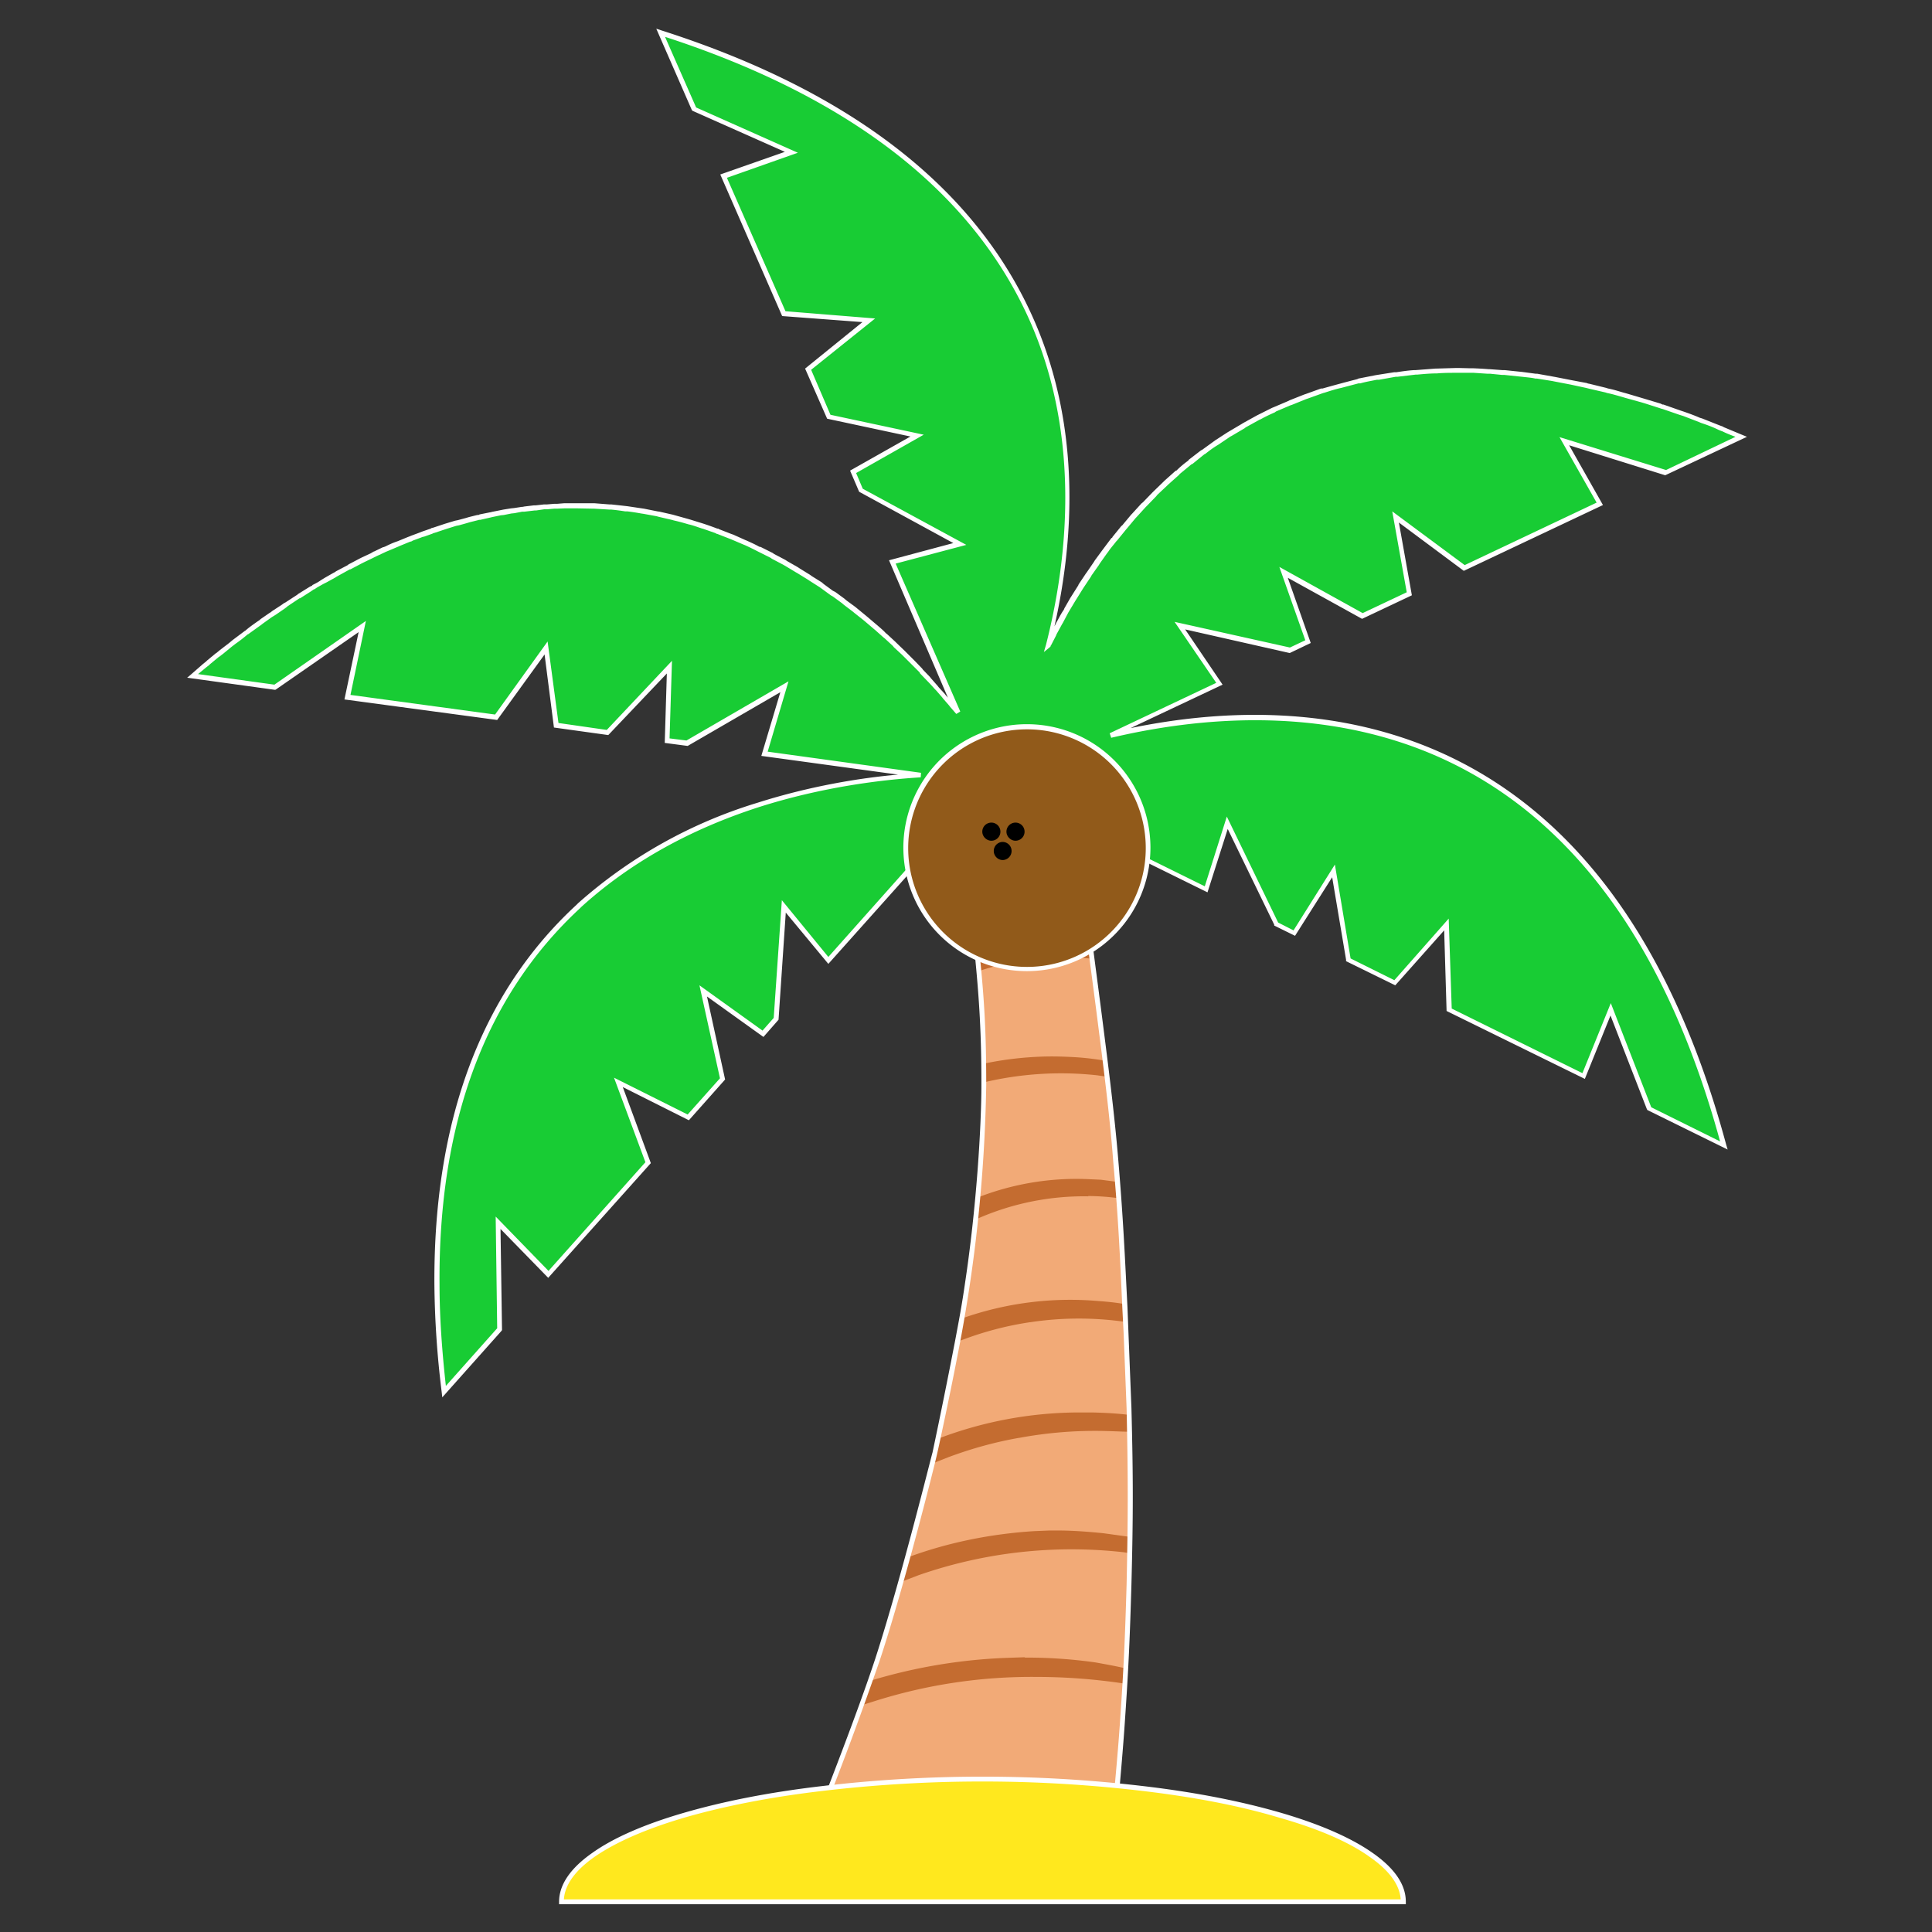 <svg width="64" height="64" fill="none" xmlns="http://www.w3.org/2000/svg"><rect width="100%" height="100%" fill="#333333" stroke="none"/><path d="m36.77 24.35 3.61-1.7-1.3-1.92 3.65.8.6-.28-.81-2.3 2.6 1.45 1.56-.73-.46-2.54 2.27 1.68 4.5-2.12-1.01-1.78-.17-.3 3.37 1.04 2.5-1.18-.6-.25a1.5 1.5 0 0 0-.14-.05l-.59-.23-.06-.03-.53-.2c-.04 0-.08-.03-.12-.04l-.56-.19-.1-.03-.49-.15-.1-.04-.54-.16c-.04 0-.08-.02-.11-.03l-.49-.13-.06-.01-.53-.13-.11-.03-.52-.11-.52-.1c-.03 0-.07 0-.1-.02l-.5-.08h-.05l-.45-.06-.1-.01-.48-.05h-.08l-.4-.04h-.1l-.45-.03h-.55c-.23 0-.46 0-.68.02h-.02c-.22 0-.43.02-.65.04h-.05l-.6.07h-.06l-.56.1h-.07l-.56.12h-.04l-.58.15a14.1 14.1 0 0 0-1.11.35l-.06.03-.48.18-.06.02-.47.21-.04.02-.47.24h-.03l-.47.27-.03.02a8.5 8.5 0 0 0-.87.55l-.05.03-.39.28-.04.03-.38.3-.03.02-.39.33-.02.01-.37.33-.03.03-.33.33-.04.04-.32.32-.03.04-.3.34c-.02 0-.03.02-.04.03l-.31.36h-.01l-.3.38-.03.03-.27.35-.03.04a7.9 7.9 0 0 0-.25.35l-.03.04-.24.35-.03.04-.23.36-.02.03-.23.37-.02.03-.2.36c-.02.01-.02.03-.03.05-.07.1-.13.22-.19.33a.25.25 0 0 0-.03.06l-.17.33-.03.04-.17.34-.01.02c1.51-5.91 1.5-15.7-12.81-20.3l1.1 2.53 3.23 1.43-.32.1-1.93.69 1.99 4.55 2.82.22-2.01 1.62.68 1.57 2.92.62-2.11 1.2.26.61L31.8 18l-2.23.6 2.17 4.97-.01-.02-.19-.22-.03-.04-.2-.23-.03-.04-.2-.23-.04-.04a9 9 0 0 0-.22-.24l-.03-.03-.24-.25a.14.14 0 0 1-.02-.04l-.25-.26a3.29 3.29 0 0 1-.03-.02l-.27-.27-.03-.03-.27-.26-.03-.04-.28-.25-.05-.04-.27-.24-.05-.05-.28-.23-.06-.05-.28-.23-.06-.05-.3-.22-.06-.06a6.2 6.2 0 0 0-.3-.22l-.07-.04-.31-.22-.07-.05-.32-.22-.07-.04-.34-.2-.06-.04-.35-.21-.06-.03-.38-.2-.04-.03-.4-.2-.05-.03-.4-.2-.05-.01-.4-.18-.06-.02-.41-.16-.07-.02-.4-.15-.08-.02-.41-.13-.07-.02a5.51 5.51 0 0 0-.5-.12 10.6 10.6 0 0 0-.44-.1l-.07-.02-.45-.09h-.07c-.15-.04-.3-.06-.46-.08h-.07a7.37 7.37 0 0 0-.48-.06h-.05l-.5-.03h-.05l-.52-.01h-.43l-.24.02h-.1l-.23.02h-.1c-.1 0-.19.02-.28.03h-.05l-.33.04-.08.01-.26.04-.1.02c-.08 0-.16.02-.24.04l-.1.02-.3.05-.04.02-.35.07-.07.02-.28.07-.1.02-.26.07-.1.03-.32.1h-.03l-.36.12-.08.03-.29.1-.1.04-.27.1-.1.04-.34.14h-.03l-.37.17-.09.03-.29.14-.11.05-.28.13-.1.06-.36.18-.02.01-.39.2c-.03.02-.06.05-.1.06-.1.06-.2.1-.29.17l-.12.07-.28.16-.11.07-.37.23-.02.01-.39.26-.11.07a12.99 12.99 0 0 0-.42.29l-.28.2-.12.09-.38.28h-.02l-.4.32-.12.1-.3.22-.13.12-.29.23-.13.1-.4.36 2.73.36 2.9-2-.08.33-.42 2 4.92.67 1.66-2.3.34 2.57 1.7.23 2.05-2.16-.08 2.43.66.09 3.23-1.87-.66 2.22 5.17.7c-2.86.18-7.68 1.01-11.29 4.31l-.06.06c-2.7 2.5-4.71 6.4-4.67 12.5 0 1.11.08 2.3.23 3.55l1.84-2.06-.05-3.52.24.25 1.42 1.47 3.3-3.71-.97-2.64L22.8 37l1.15-1.28-.65-2.91 1.98 1.42.44-.5.25-3.72 1.47 1.79 4.22-4.73c.02.27.08.56.14.84l.15.64v.02c.2.97.32 1.94.42 2.92l.03.34.03.33c.08 1.02.13 2.04.13 3.07v.62a48.1 48.1 0 0 1-.2 3.82l-.06.73a55.75 55.75 0 0 1-.57 4.02c-.2 1.08-.41 2.16-.65 3.22l-.2.84c-.2.87-.42 1.73-.66 2.58l-.14.52a106.33 106.33 0 0 1-.8 2.69l-.45 1.39-.26.8A37.38 37.38 0 0 1 27.2 60c-.09.2.04.25.22.25.25.02.5-.02.74-.02h8.08l.15.01h.25l.08-.02a.22.22 0 0 0 .11-.11c.08-.15.06-.35.09-.52.19-1.22.27-2.44.36-3.66v-.16l.04-.52v-.1l.04-.61.01-.31.01-.09v-.06l.01-.32.02-.57v-.25l.01-.2.02-.89V48.76l-.01-1.33v-.38l-.01-.13v-.05l-.05-1.6-.02-.58-.04-.91-.01-.29-.01-.17v-.13l-.05-.73-.05-.93-.05-.75-.08-1.06v-.01c0-.19-.02-.37-.04-.55l-.04-.51-.08-.94-.08-.83-.1-.96-.02-.25-.06-.53-.08-.65-.12-.96-.02-.19-.12-.96-.01-.05c-.03-.19-.05-.39-.09-.58 0-.04 0-.09-.02-.13l-.03-.24-.03-.17-.08-.45-.02-.15-.06-.3-.05-.33-.06-.27a8.08 8.08 0 0 0-.07-.35l-.06-.26a3.06 3.06 0 0 0-.06-.24v-.05l-.01-.03v-.05h-.01v-.04l-.01-.01-.01-.04a12.3 12.3 0 0 0-.11-.43l-.01-.04a3.47 3.47 0 0 0-.08-.25v-.01l-.1-.31-.06-.17-.02-.03-.05-.12c0-.03-.02-.05-.03-.08l-.05-.1-.02-.05 4.88 2.4.7-2.2 1.62 3.36.6.3 1.3-2.06.48 2.94 1.54.76 1.71-1.94.1 2.83 4.45 2.2.77-1.9.13-.31 1.27 3.28 2.48 1.22c-4.08-15.06-14.46-14.99-20.34-13.58Z" fill="#F2AA77"/><path d="m36.77 24.35 3.61-1.7-1.3-1.92 3.65.8.6-.28-.81-2.3 2.6 1.45 1.56-.73-.46-2.54 2.27 1.68 4.5-2.12-1.01-1.78-.17-.3 3.37 1.04 2.5-1.18-.6-.25a1.5 1.5 0 0 0-.14-.05l-.59-.23-.06-.03-.53-.2c-.04 0-.08-.03-.12-.04l-.56-.19-.1-.03-.49-.15-.1-.04-.54-.16c-.04 0-.08-.02-.11-.03l-.49-.13-.06-.01-.53-.13-.11-.03-.52-.11-.52-.1c-.03 0-.07 0-.1-.02l-.5-.08h-.05l-.45-.06-.1-.01-.48-.05h-.08l-.4-.04h-.1l-.45-.03h-.55c-.23 0-.46 0-.68.02h-.02c-.22 0-.43.02-.65.04h-.05l-.6.07h-.06l-.56.1h-.07l-.56.12h-.04l-.58.15a14.1 14.1 0 0 0-1.11.35l-.06.03-.48.18-.06.02-.47.21-.04.02-.47.24h-.03l-.47.27-.03.02a8.5 8.5 0 0 0-.87.55l-.05.03-.39.28-.04.03-.38.3-.03.02-.39.33-.02.01-.37.33-.03.03-.33.33-.04.04-.32.32-.03.04-.3.34c-.02 0-.03.02-.04.03l-.31.36h-.01l-.3.38-.03.03-.27.35a7.9 7.9 0 0 0-.28.38c0 .02-.02.04-.03.05l-.24.35-.03.04-.23.36-.02.03-.23.37-.02.03-.2.36c-.02.01-.02.03-.03.05-.07.1-.13.22-.19.33a.25.25 0 0 0-.03.06l-.17.33-.03.04-.17.34-.01.02c1.51-5.91 1.5-15.7-12.81-20.3l1.1 2.53 3.23 1.43-.32.1-1.93.69 1.99 4.55 2.82.22-2.01 1.62.68 1.57 2.92.62-2.11 1.2.26.61L31.8 18l-2.23.6 2.17 4.97-.01-.02a6.88 6.88 0 0 0-.19-.22l-.03-.04-.2-.23-.03-.04-.2-.23-.04-.04a9 9 0 0 0-.22-.24l-.03-.03-.24-.25a.14.14 0 0 1-.02-.04l-.25-.26c-.02 0-.03-.02-.03-.02l-.27-.27-.03-.03-.27-.26-.03-.04-.28-.25-.05-.04-.27-.24-.05-.05-.28-.23-.06-.05-.28-.23-.06-.05-.3-.22-.06-.06a6.2 6.2 0 0 0-.3-.22l-.07-.04-.31-.22-.07-.05-.32-.22-.07-.04-.34-.2-.06-.04-.35-.21-.06-.03-.38-.2-.04-.03-.4-.2-.05-.03-.4-.2-.05-.01-.4-.18-.06-.02-.41-.16-.07-.02-.4-.15-.08-.02-.41-.13-.07-.02a5.51 5.51 0 0 0-.5-.12 10.6 10.6 0 0 0-.44-.1l-.07-.02-.45-.09h-.07c-.15-.04-.3-.06-.46-.08h-.07a7.3 7.3 0 0 0-.48-.06h-.05l-.5-.03h-.05l-.52-.01h-.43l-.24.02h-.1l-.23.02h-.1c-.1 0-.19.02-.28.03h-.05l-.33.04-.08.01-.26.04-.1.02c-.08 0-.16.02-.24.04l-.1.02-.3.05-.04.02-.35.07-.07.02-.28.07-.1.02-.26.07-.1.03-.32.1h-.03l-.36.12-.08.03-.29.1-.1.04-.27.1-.1.04-.34.14h-.03l-.37.17-.09.03-.29.14-.11.05-.28.13-.1.06-.36.18-.02.01-.39.2c-.03.02-.06.05-.1.06-.1.06-.2.1-.29.17l-.12.07-.28.16-.11.07-.37.23-.02.01-.39.26-.11.07a12.99 12.99 0 0 0-.42.29l-.28.2-.12.09-.38.28h-.02l-.4.32-.12.1-.3.22-.13.12-.29.23-.13.1-.4.36 2.73.36 2.9-2-.08.33-.42 2 4.92.67 1.66-2.3.34 2.57 1.7.23 2.05-2.16-.08 2.43.66.09 3.23-1.87-.66 2.22 5.17.7c-2.86.18-7.68 1.01-11.29 4.31l-.06.06c-2.7 2.5-4.71 6.4-4.67 12.5 0 1.11.08 2.3.23 3.55l1.84-2.06-.05-3.52.24.25 1.42 1.47 3.3-3.71-.97-2.64L22.8 37l1.15-1.28-.65-2.91 1.98 1.42.44-.5.25-3.72 1.47 1.79 4.22-4.73c-.02-.46.06-.9.4-1.2l.04-.04c.16-.13.36-.2.57-.23l.17-.02H33.18l.12.01.11.02c.04 0 .08 0 .11.02a2.35 2.35 0 0 1 .3.1l.1.03.09.05.08.04.09.06.08.06.08.06.08.06.07.07.07.07.07.07.06.08.07.08.06.08a.8.8 0 0 1 .05.08l.06.09.05.1.05.08.05.1.02.04 4.88 2.41.7-2.2 1.62 3.35.6.3 1.3-2.06.48 2.94 1.54.76 1.71-1.93.1 2.82 4.45 2.2.77-1.9.12-.3 1.28 3.27 2.47 1.23c-4.09-15.06-14.47-14.99-20.35-13.58Z" fill="#18CC34"/><path d="m14.65 46.28-.02-.18a30.96 30.96 0 0 1-.24-3.56c-.03-5.42 1.55-9.65 4.7-12.56l.06-.06a15.9 15.9 0 0 1 5.95-3.33c1.73-.55 3.39-.82 4.65-.93l-4.53-.62.63-2.11-3.07 1.78-.76-.1.07-2.3-1.94 2.04-1.8-.25-.31-2.42-1.57 2.17-5.06-.68.47-2.23-2.74 1.9-.02.01H9.1l-2.9-.4.13-.11.4-.35.1-.08.03-.03.29-.24.02-.01.12-.1.3-.23.12-.1.4-.3.02-.01c.11-.1.24-.19.38-.29l.09-.06.03-.03.29-.2.05-.03a.8.8 0 0 1 .08-.06l.29-.19.04-.03a.3.3 0 0 1 .07-.04l.4-.26.02-.02.37-.23a.63.63 0 0 1 .1-.05l.01-.02c.1-.05.2-.1.28-.16l.13-.08.28-.16.04-.02.06-.04.38-.2.02-.02.36-.19.1-.05.28-.13.1-.06h.01l.29-.14.04-.01.05-.02c.12-.06.25-.12.37-.16l.03-.01.34-.14.08-.03.02-.01.27-.1.1-.04.29-.1.03-.02.05-.01.36-.12.03-.01.33-.1.1-.02.26-.07.1-.03.28-.07h.04l.04-.02.35-.07h.02l.02-.01.3-.06.1-.02.25-.04.1-.01.26-.04h.03l.04-.01.33-.04h.06l.27-.03h.1l.23-.02h.1l.25-.02H19.68l.51.04h.06a73.05 73.05 0 0 1 .54.06l.47.07.07.01.45.09.07.01.44.1.07.02.43.12.07.02.42.13a9.85 9.85 0 0 1 .48.17h.03l.03.02.41.16.06.02.4.18.05.02c.13.06.27.12.41.2l.05.01.4.2.04.03.38.2.06.04.35.2.06.04.34.21.07.05.32.2.07.06.3.22.08.04.3.22.07.06.3.22.06.05.28.23.06.05.27.23.06.05c.09.08.19.16.27.25l.05.04.27.25.04.04.27.26.03.03.27.27.03.03.25.26.02.03.24.25.03.04.22.25.03.04.21.23.03.04.07.08-1.95-4.55 2.13-.57-3.12-1.7-.3-.7 2-1.13-2.76-.59-.73-1.66 1.9-1.54-2.66-.2-2.05-4.69L26 5.03l-3.06-1.36-.02-.02-1.18-2.7.18.06c6.34 2.03 10.5 5.3 12.38 9.7 1.54 3.6 1.24 7.34.63 10.04l.08-.16.03-.05c.06-.11.12-.23.2-.34l.02-.05.2-.35.02-.03.24-.38.01-.03.24-.36.03-.04.24-.35.03-.05.25-.34.03-.04.27-.36h.02l.01-.03.3-.37.02-.01.3-.36.03-.03.31-.34.05-.04.31-.32.04-.04.33-.32.04-.04.37-.33h.02c.12-.12.25-.23.39-.33l.02-.03.39-.3.03-.02h.01l.4-.29.04-.03.4-.26.05-.03.44-.26.03-.02.47-.26.02-.01.48-.24.05-.02.47-.2.06-.03.48-.19.06-.02.5-.18h.05a45.85 45.85 0 0 1 1.15-.31l.04-.02.56-.11.06-.01.57-.09h.07c.2-.03.4-.06.6-.07h.04l.65-.05h.02l.68-.02h.06l.4.01H48.81a12.43 12.43 0 0 1 .51.03h.03l.41.03h.08l.48.05.1.01.45.06h.05l.5.09.11.02.51.1.53.1c.03.02.08.02.11.03l.53.13.06.02c.16.03.32.08.49.13l.11.03.54.16.1.03.5.15.06.03h.03l.57.2.12.04c.17.06.34.12.52.2l.07.02.58.23.11.04.03.02.6.25.17.07-2.7 1.27h-.02l-3.17-.99 1.12 1.98-4.61 2.18-2.15-1.6.43 2.41-1.65.78-2.46-1.36.76 2.16-.69.33h-.02l-3.45-.78 1.24 1.83-3.05 1.44c5.98-1.24 15.8-.76 19.73 13.79l.05.17-2.66-1.31-.02-.04-1.2-3.09-.85 2.1-4.58-2.25-.08-2.67-1.62 1.82-1.63-.8v-.05l-.46-2.73L42.9 31l-.69-.34v-.03l-1.54-3.17-.67 2.1-4.99-2.46-.03-.07-.04-.07-.02-.05-.03-.06-.05-.07v-.02l-.06-.08-.04-.06-.03-.04-.04-.06-.05-.07a3.31 3.31 0 0 1-.07-.08l-.06-.08a.83.83 0 0 0-.06-.07l-.07-.06-.07-.07-.08-.05-.07-.06-.08-.05a1.21 1.21 0 0 0-.09-.05l-.08-.04-.1-.04-.09-.03a.64.64 0 0 0-.1-.03l-.09-.03-.1-.02h-.03a.41.41 0 0 0-.08-.01l-.12-.01h-.32l-.18.01c-.2.03-.39.1-.53.22l-.02.02-.02.02c-.27.24-.4.61-.36 1.13v.03l-.02.03-4.29 4.8-1.41-1.7-.24 3.55-.5.57-1.87-1.34.6 2.75-1.2 1.35-2.19-1.1.93 2.52-3.4 3.8-1.58-1.62.05 3.35-.02.03-1.96 2.2ZM25.43 24.9l5.08.7-.01.15c-1.3.08-3.26.32-5.34.98-2.33.75-4.3 1.86-5.9 3.31l-.05.05c-3.12 2.89-4.69 7.08-4.65 12.45 0 1.07.08 2.2.21 3.37l1.7-1.91-.05-3.7 1.75 1.8 3.21-3.6-1.04-2.8 2.44 1.22 1.07-1.2-.68-3.08 2.09 1.5.37-.42.27-3.9 1.54 1.88 4.13-4.64c-.02-.55.12-.96.42-1.23l.02-.01.03-.03c.16-.13.38-.22.61-.25l.18-.02H33.17l.13.01.1.01h.01l.12.03.1.03c.04 0 .08.02.11.03l.1.04c.04 0 .07.02.1.04l.1.05.09.05.08.05.09.06a44.93 44.93 0 0 1 .15.13l.08.07.07.07.07.08.06.07v.02c.03.02.05.04.06.07a.8.8 0 0 1 .05.07l.03.04.05.07.05.08.01.02.05.08.03.06.03.05.04.08V27l4.78 2.36.73-2.31 1.7 3.51.51.26 1.37-2.18.52 3.11 1.45.72 1.8-2.04.1 2.98 4.33 2.14.94-2.32 1.34 3.45 2.28 1.13C55.2 31.3 52.04 27 47.6 25.05c-3.88-1.7-8-1.27-10.79-.61l-.05-.15 3.53-1.67-1.38-2.02 3.82.85.51-.24-.86-2.43 2.76 1.53 1.46-.69-.48-2.68 2.4 1.78 4.37-2.07-1.23-2.17 3.53 1.09 2.3-1.1c-.13-.05-.27-.1-.43-.18l-.03-.01-.1-.04c-.2-.1-.4-.17-.58-.23l-.07-.03-.52-.2-.13-.04-.55-.19-.04-.01-.06-.02-.5-.16-.1-.03-.54-.15-.1-.03c-.18-.05-.34-.1-.5-.13l-.06-.02-.52-.12-.12-.03-.51-.11-.52-.1-.1-.02-.5-.08h-.05c-.13-.03-.28-.04-.45-.06l-.1-.01-.47-.05h-.08l-.4-.04h-.09l-.45-.03h-.54c-.24 0-.47 0-.68.02h-.02c-.2 0-.42.02-.64.04h-.05l-.59.07h-.06l-.56.1h-.07c-.2.04-.38.07-.55.12H45l-.57.15c-.19.04-.37.1-.56.16l-.04.01-.5.18-.06.02-.47.19-.06.02-.47.2-.04.03c-.16.07-.33.15-.47.23l-.03.01-.47.26-.02.02-.44.26-.04.02-.4.27-.05.03c-.13.08-.25.17-.39.28h-.01l-.04.03-.37.3-.03.01-.4.33v.01l-.37.33-.03.03-.33.31-.04.05-.31.32-.04.04-.3.33-.03.03-.3.36-.01.01-.3.37-.03.03c-.1.13-.2.24-.27.35l-.04.05-.24.34-.03.05-.24.34-.02.04-.24.36-.02.03-.23.37-.02.03-.21.35-.03.05-.18.34-.03.05-.18.33-.02.05-.17.33h-.01v.03l-.22.18.07-.24c.69-2.7 1.17-6.73-.47-10.58-1.86-4.33-5.94-7.54-12.15-9.56l1.03 2.34 3.37 1.5-2.35.83 1.94 4.42 2.97.24-2.12 1.7.64 1.49 3.09.66-2.24 1.27.22.52 3.43 1.86-2.34.62 2.14 4.9-.13.08-.02-.02-.19-.22-.03-.04-.2-.23-.03-.04-.2-.23-.04-.04a8.85 8.85 0 0 0-.22-.24l-.03-.03-.24-.25-.02-.04-.25-.25-.03-.03-.27-.27-.03-.03-.27-.25-.03-.04-.27-.25-.05-.04-.27-.24-.06-.05-.27-.23-.06-.05-.29-.23-.06-.05-.29-.22-.07-.06-.3-.22-.07-.04-.3-.22-.07-.05-.33-.21-.06-.04-.34-.21-.07-.04a32.3 32.3 0 0 0-.4-.24l-.38-.2-.04-.03-.4-.2-.04-.02a9.4 9.4 0 0 0-.41-.2l-.05-.02-.4-.17-.05-.02-.41-.16-.04-.01-.03-.02-.4-.14-.07-.02c-.15-.05-.28-.1-.42-.13l-.07-.02a6.2 6.2 0 0 0-.42-.11l-.07-.02-.43-.1-.07-.02-.44-.08-.07-.01a7.27 7.27 0 0 0-.46-.07h-.07a6.87 6.87 0 0 0-.47-.06h-.06l-.5-.03h-.04l-.52-.01h-.42l-.24.01h-.1l-.23.02h-.1l-.27.04h-.05l-.34.04h-.07l-.26.05-.1.01-.25.05-.1.01-.29.06-.04.01-.35.08h-.04l-.03.01-.28.07-.1.03-.25.07-.1.02-.32.1-.03.01-.36.12-.04.01-.04.02-.28.1c-.04 0-.07.02-.1.03l-.27.1-.03.02-.07.02-.34.14-.02.01-.38.16-.05.02-.04.02-.28.13-.12.06-.27.13-.1.05-.36.19h-.02l-.38.21-.07.04-.03.02-.29.16-.12.06c-.1.06-.19.1-.28.17h-.02l-.1.07-.36.23h-.02l-.39.26a.44.44 0 0 1-.06.05l-.04.03-.29.2-.08.05-.05.03-.28.2-.04.03a.82.82 0 0 1-.08.06l-.39.28h-.01c-.12.1-.24.2-.4.31l-.13.1-.28.23-.13.1-.02.01-.29.24-.03.03-.09.07-.28.23 2.53.35 3.03-2.11-.51 2.45 4.79.65 1.74-2.42.36 2.7 1.6.23 2.16-2.29-.08 2.57.56.07 3.38-1.96-.69 2.33Z" fill="#fff"/><path d="M33.77 47.63a13.75 13.75 0 0 1 2.42-.23h.12c.37 0 .73.02 1.1.03v-.37l-.01-.14v-.05c-.4-.05-.8-.07-1.2-.08H35.62a13.17 13.17 0 0 0-4.47.84l-.09.03-.2.83.56-.22c.75-.28 1.54-.5 2.34-.64ZM34.13 43.8a10.77 10.77 0 0 1 3.15-.01v-.29l-.02-.17v-.13c-.29-.05-.57-.08-.86-.1a10.75 10.75 0 0 0-4.55.58l-.13.76.2-.07c.72-.27 1.46-.46 2.2-.57ZM33.95 54.9h-.05l-.58.02a17.84 17.84 0 0 0-4.5.76l-.26.8.42-.13a17.22 17.22 0 0 1 5.32-.8 19.53 19.53 0 0 1 2.94.22h.02l.04-.5c-.34-.08-.68-.14-1.01-.2a16.3 16.3 0 0 0-2.34-.16ZM36.55 50.79c-.5-.05-1-.09-1.51-.09h-.27l-.5.02c-1.43.09-2.85.37-4.2.87l-.24.82.6-.23a15.41 15.41 0 0 1 6.79-.76l.2.03v-.54l-.87-.12ZM36.03 39.06a8.97 8.97 0 0 0-3.67.62l-.07.72.09-.03a8.77 8.77 0 0 1 3.67-.74v-.01a7.79 7.79 0 0 1 .99.07l-.04-.54-.53-.07-.44-.02ZM35.6 35.02c-.35-.02-.7-.03-1.03-.02-.68.02-1.35.1-2 .24v.62a11.06 11.06 0 0 1 3.77-.24l.34.05-.06-.53c-.34-.06-.68-.1-1.02-.12ZM34.77 31.12a9.53 9.53 0 0 0-2.4.39l.03.34.02.32a9.15 9.15 0 0 1 2.5-.46h.3a9.02 9.02 0 0 1 .96.05c0-.05 0-.1-.02-.14 0-.08-.02-.15-.04-.23l-.02-.18-.18-.03c-.35-.04-.7-.06-1.05-.06h-.1Z" fill="#C46C30"/><path d="M31.1 60.43c-1.02 0-2.04-.02-2.95-.08l-1.02-.08-.1-.01.04-.1c0-.04 1.25-3.17 1.92-5.2.85-2.61 1.88-6.8 1.9-6.84a211.7 211.7 0 0 0 .75-3.71c.12-.64.22-1.15.33-1.92.37-2.45.54-5.12.54-6.56 0-1.63-.06-2.77-.24-4.54-.08-.74-.34-2.08-.54-3.05-.13-.63-.23-1.13-.24-1.28-.02-.37.01-.47.1-.73l.02-.04c.08-.27.19-.41.4-.58.28-.21.5-.25.84-.28.28-.02.52-.02.78.06.63.2.95.43 1.27.91l.06.09c.11.18.19.28.3.54l.18.54.03.08c.42 1.3.55 2.25.75 3.84l.25 1.91c.24 1.88.45 3.5.58 5.09.16 1.91.21 3.07.3 4.84l.03.78.1 2.53c.06 2.3.06 3.55 0 5.85-.05 1.7-.09 2.71-.22 4.58-.08 1.2-.26 3.1-.26 3.12l-.01.08h-.29l-.39.01c-.9.04-3.03.15-5.2.15Zm-3.85-.31.91.07c2.84.2 6.83 0 8.15-.07l.4-.01h.13c.03-.36.19-1.98.26-3.05.13-1.86.17-2.87.22-4.57.05-2.3.05-3.55 0-5.84l-.1-2.52-.04-.78c-.08-1.76-.13-2.93-.3-4.84-.12-1.59-.33-3.2-.57-5.08l-.25-1.91c-.2-1.58-.33-2.54-.74-3.8l-.03-.1c-.06-.17-.11-.35-.18-.52-.1-.24-.17-.34-.28-.51l-.06-.09c-.3-.45-.6-.66-1.19-.85a1.68 1.68 0 0 0-.71-.05c-.34.03-.52.07-.76.25a.9.9 0 0 0-.35.5l-.02.05c-.08.25-.1.33-.08.67.01.14.11.66.23 1.26.2.97.47 2.31.54 3.07.19 1.77.24 2.92.24 4.55a50.35 50.35 0 0 1-.98 9.1c-.23 1.2-.64 3.1-.65 3.12 0 .04-1.04 4.24-1.9 6.84a124.2 124.2 0 0 1-1.89 5.1Z" fill="#fff"/><path d="M34.01 32.1a4 4 0 1 0 0-8.02 4 4 0 0 0 0 8.01Z" fill="#915A1A"/><path d="M34.01 32.17a4.09 4.09 0 1 1 .01-8.18 4.09 4.09 0 0 1 0 8.18Zm0-8.01a3.93 3.93 0 1 0 .02 7.87 3.93 3.93 0 0 0-.02-7.87Z" fill="#fff"/><path d="M32.84 27.85a.3.3 0 0 0 .3-.3.3.3 0 0 0-.3-.3.3.3 0 0 0-.3.3c0 .16.14.3.3.3ZM33.64 27.85a.3.3 0 0 0 .3-.3.3.3 0 0 0-.3-.3.3.3 0 0 0-.3.3c0 .16.14.3.3.3ZM33.21 28.49a.3.3 0 0 0 .3-.3.3.3 0 0 0-.3-.3.3.3 0 0 0-.29.3c0 .16.13.3.3.3Z" fill="#000"/><path d="M46.49 63c0-.54-.37-1.07-1.07-1.56-.7-.49-1.72-.94-3.02-1.32-1.3-.38-2.83-.68-4.52-.88a45.23 45.23 0 0 0-10.68 0c-1.69.2-3.22.5-4.52.88-1.3.38-2.32.82-3.02 1.32-.7.5-1.07 1.02-1.07 1.56h27.9Z" fill="#FFE81E"/><path d="M46.57 63.08H18.52V63c0-.56.37-1.11 1.1-1.62.7-.5 1.73-.95 3.04-1.33 1.31-.38 2.83-.68 4.54-.88a45.41 45.41 0 0 1 10.7 0c1.7.2 3.22.5 4.53.88 1.3.38 2.33.83 3.04 1.33.73.51 1.1 1.05 1.1 1.62v.08Zm-27.88-.16H46.4c-.03-.48-.38-.96-1.03-1.41-.7-.5-1.7-.93-3-1.3-1.3-.39-2.81-.68-4.5-.88a45.07 45.07 0 0 0-10.65 0c-1.7.2-3.22.5-4.51.87-1.3.38-2.3.82-3 1.3-.66.46-1 .94-1.03 1.42Z" fill="#fff"/></svg>
